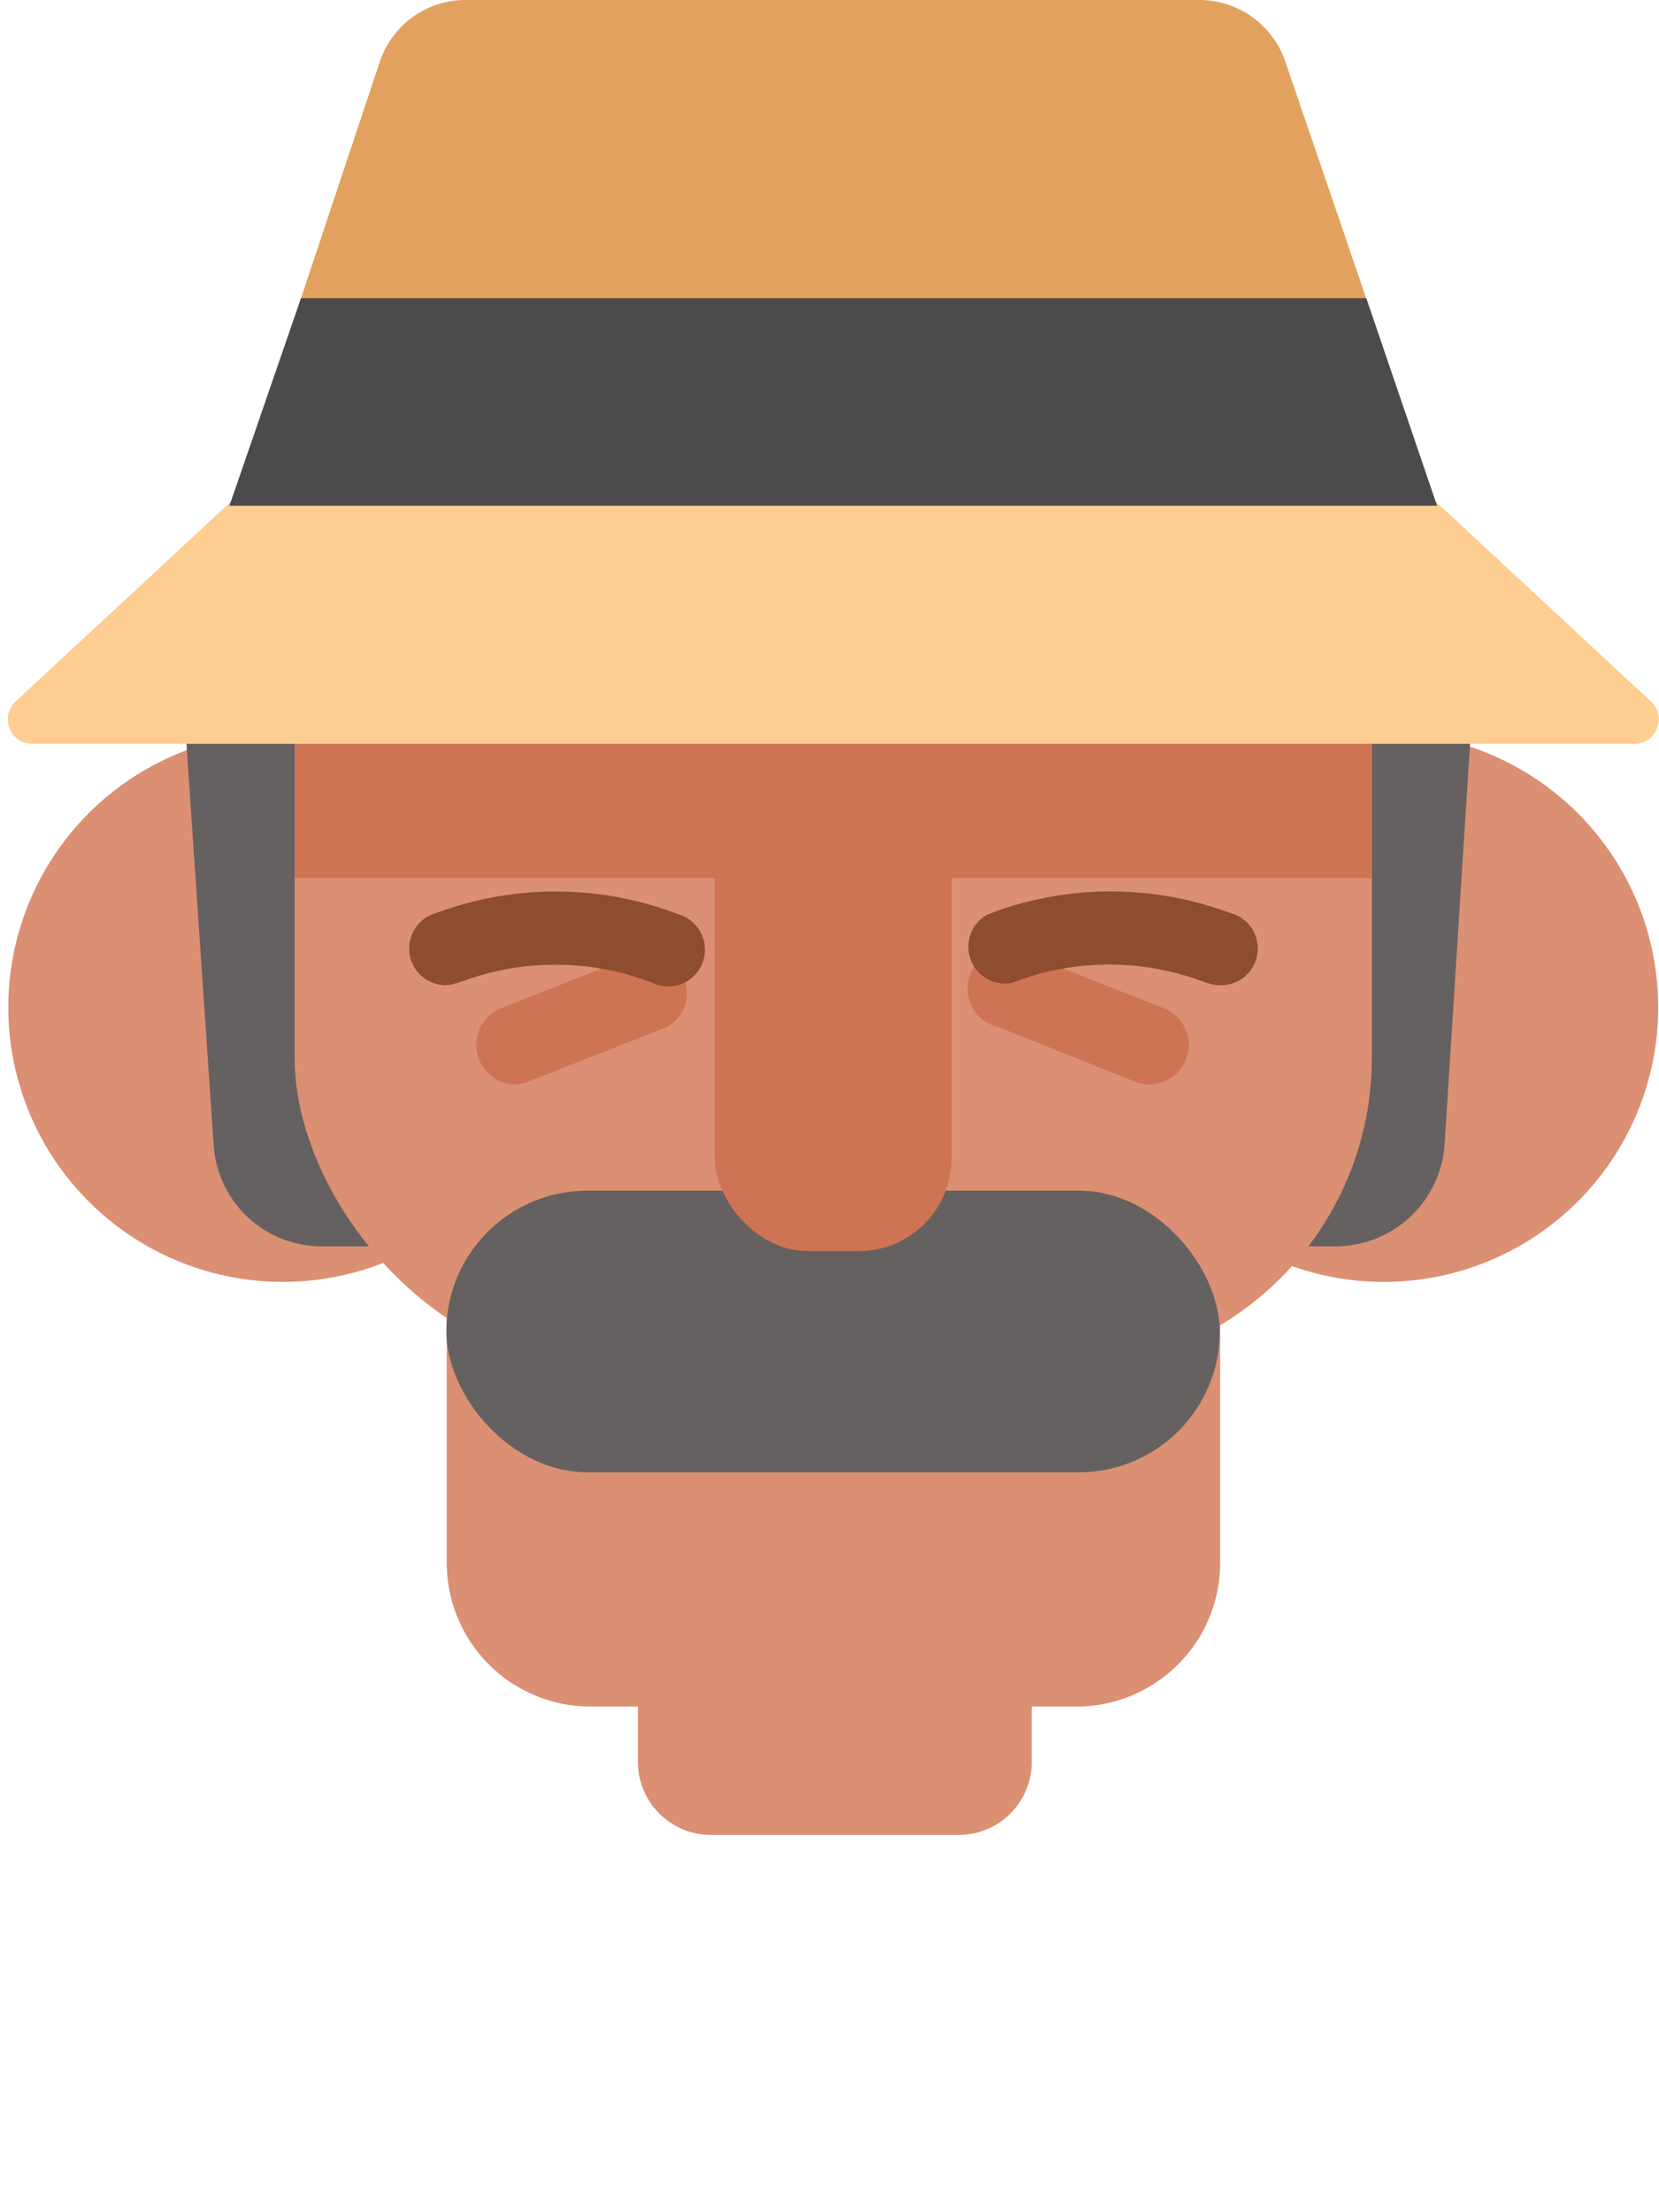 <svg id="Layer_3" data-name="Layer 3" xmlns="http://www.w3.org/2000/svg" viewBox="0 0 42 56"><defs><style>.cls-1{fill:#db8f73}.cls-2{fill:#666161}.cls-3{fill:#ce7455}.cls-4{fill:#8e4d2c}</style></defs><path class="cls-1" d="M11.3 27.21h19.59v12.35a3.64 3.64 0 0 1-3.64 3.64h-12.3a3.64 3.64 0 0 1-3.64-3.64V27.21h-.01z"/><path class="cls-1" d="M16.12 37.36h10v7.24a1.85 1.85 0 0 1-1.85 1.85H18a1.85 1.85 0 0 1-1.85-1.85v-7.24h-.03z"/><circle class="cls-1" cx="7.16" cy="25.5" r="6.95"/><circle class="cls-1" cx="35.03" cy="25.5" r="6.95"/><path class="cls-2" d="M33.81 31.55H8.14A2.74 2.74 0 0 1 5.41 29l-.95-14h33l-.89 14a2.77 2.77 0 0 1-2.76 2.55z"/><rect class="cls-1" x="7.46" y="2.49" width="27.27" height="32.17" rx="7.88" ry="7.88"/><path class="cls-3" d="M7.46 17.84h27.27v4.39H7.46z"/><rect class="cls-2" x="11.3" y="30.14" width="19.58" height="7.13" rx="3.57" ry="3.57"/><rect class="cls-3" x="18.1" y="18.3" width="5.99" height="13.37" rx="2.35" ry="2.35"/><path class="cls-3" d="M29.1 27.45a1 1 0 0 1-.37-.07L25.28 26a1 1 0 1 1 .72-1.84l3.46 1.36a1 1 0 0 1-.37 1.93z"/><path class="cls-4" d="M30.89 24.94a1.12 1.12 0 0 1-.31-.05l-.23-.08a6.76 6.76 0 0 0-4.73.07.93.93 0 0 1-.62-1.73 8.63 8.63 0 0 1 6-.09l.24.08a.93.93 0 0 1-.31 1.8z"/><path class="cls-3" d="M13.06 27.45a1 1 0 0 1-.37-1.93l3.45-1.36a1 1 0 0 1 .74 1.84l-3.46 1.36a.92.92 0 0 1-.36.09z"/><path class="cls-4" d="M11.27 24.94a.93.93 0 0 1-.31-1.8l.23-.08a8.66 8.66 0 0 1 6 .09.93.93 0 1 1-.67 1.73 6.81 6.81 0 0 0-4.73-.07l-.24.08a1 1 0 0 1-.28.05z"/><path d="M41.38 18.83H.81a.62.62 0 0 1-.42-1.07l6.47-6h28.48l6.46 6a.62.62 0 0 1-.42 1.07z" fill="#fecd92"/><path d="M36.38 12.81H5.81l1.81-5.26 2-6A2.29 2.29 0 0 1 11.84 0h18.52a2.3 2.3 0 0 1 2.18 1.56l2.05 6z" fill="#e3a15f"/><path fill="#4b4b4b" d="M36.38 12.8H5.81l1.81-5.25h26.97l1.79 5.25z"/></svg>